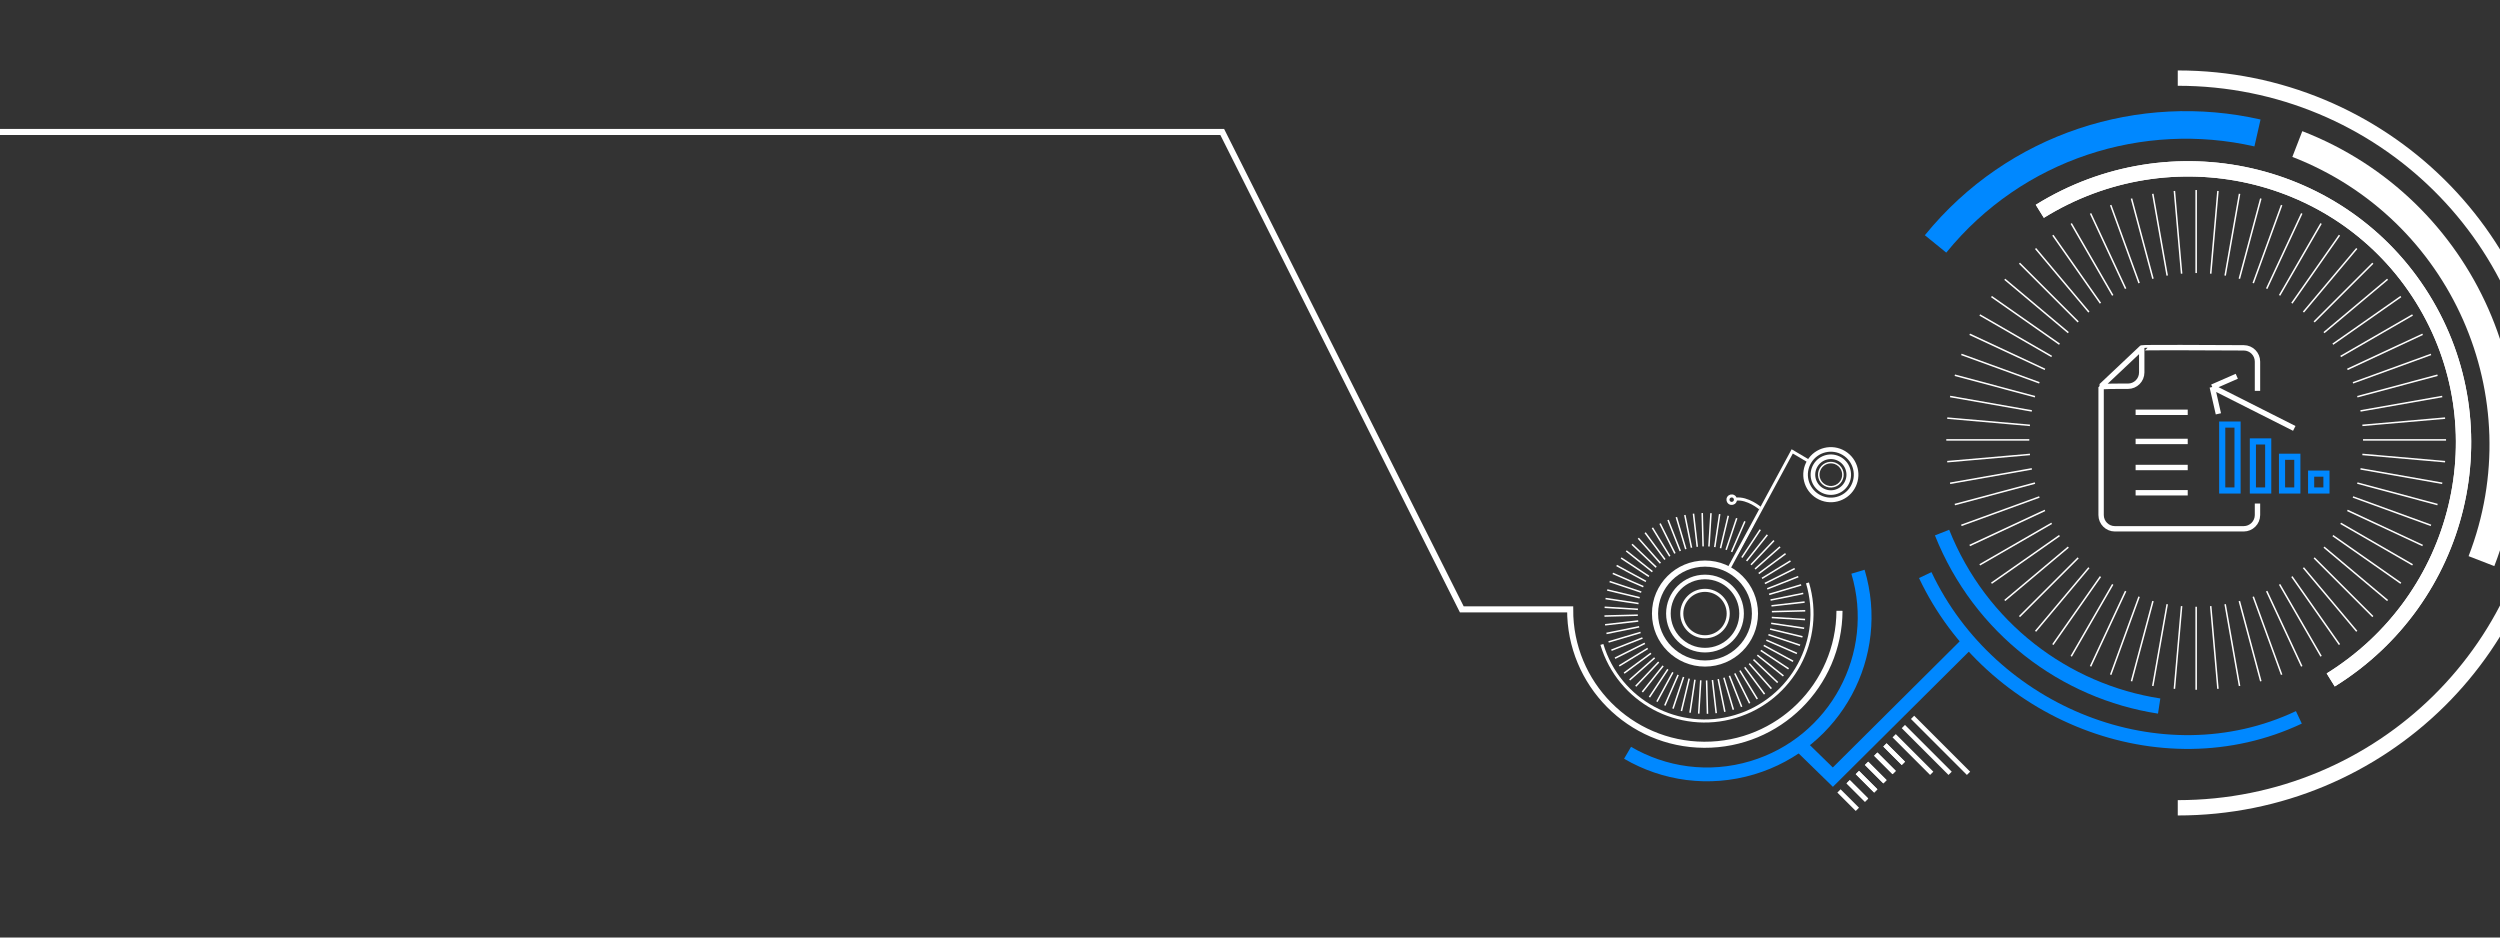 <svg width="1440" height="540" viewBox="0 0 1440 540" fill="none" xmlns="http://www.w3.org/2000/svg">
<rect x="0" y="0" width="1440" height="540" fill="#333333" stroke="none"/>
<path d="M1254.39 465.296C1371.92 465.296 1467.19 371.208 1467.19 255.146C1467.19 139.083 1371.92 44.996 1254.39 44.996" stroke="white" stroke-width="8.83"/>
<path d="M1342.49 391.654C1417.96 344.81 1441.62 246.408 1395.34 171.868C1349.07 97.327 1250.39 74.875 1174.93 121.719" stroke="white" stroke-width="8.83"/>
<path d="M1342.49 391.654C1417.96 344.81 1441.62 246.408 1395.34 171.868C1349.07 97.327 1250.39 74.875 1174.93 121.719" stroke="white" stroke-width="8.83"/>
<path d="M1118.62 306.767C1140.63 361.945 1189.41 398.346 1243.68 406.677" stroke="#0088FF" stroke-width="8.83"/>
<path d="M1429.31 323.21C1466.36 227.582 1418.88 120.021 1323.26 82.964" stroke="white" stroke-width="15.894" stroke-linejoin="round"/>
<path d="M1114.88 140.503C1160.98 83.82 1233.59 61.402 1300.31 76.588" stroke="#0088FF" stroke-width="15.894" stroke-linejoin="round"/>
<path d="M1133.87 369.934L1055.72 447.637L1037.62 429.977" stroke="#0088FF" stroke-width="7.947"/>
<path d="M1059.25 455.583L1069.85 466.178" stroke="white" stroke-width="2.649"/>
<path d="M1064.55 450.285L1075.15 460.881" stroke="white" stroke-width="2.649"/>
<path d="M1064.55 450.285L1075.15 460.881" stroke="white" stroke-width="2.649"/>
<path d="M1069.85 444.987L1080.45 455.583" stroke="white" stroke-width="2.649"/>
<path d="M1069.85 444.987L1080.45 455.583" stroke="white" stroke-width="2.649"/>
<path d="M1075.15 439.689L1085.74 450.285" stroke="white" stroke-width="2.649"/>
<path d="M1075.15 439.689L1085.74 450.285" stroke="white" stroke-width="2.649"/>
<path d="M1080.45 434.391L1091.04 444.987" stroke="white" stroke-width="2.649"/>
<path d="M1080.45 434.391L1091.04 444.987" stroke="white" stroke-width="2.649"/>
<path d="M1085.74 429.093L1096.34 439.689" stroke="white" stroke-width="2.649"/>
<path d="M1085.74 429.093L1096.34 439.689" stroke="white" stroke-width="2.649"/>
<path d="M1091.04 423.795L1112.67 445.428" stroke="white" stroke-width="2.649"/>
<path d="M1096.34 418.497L1123.27 445.428" stroke="white" stroke-width="2.649"/>
<path d="M1101.64 413.199L1133.87 445.428" stroke="white" stroke-width="2.649"/>
<path d="M1010.86 353.41C1010.86 369.306 997.973 382.192 982.077 382.192C966.182 382.192 953.296 369.306 953.296 353.41C953.296 337.515 966.182 324.629 982.077 324.629C997.973 324.629 1010.86 337.515 1010.86 353.41Z" stroke="white" stroke-width="3.532"/>
<path d="M1003.15 353.411C1003.15 365.051 993.718 374.488 982.078 374.488C970.437 374.488 961 365.051 961 353.411C961 341.77 970.437 332.334 982.078 332.334C993.718 332.334 1003.15 341.77 1003.15 353.411Z" stroke="white" stroke-width="2.649"/>
<path d="M995.45 353.411C995.45 360.796 989.463 366.784 982.077 366.784C974.692 366.784 968.705 360.796 968.705 353.411C968.705 346.025 974.692 340.038 982.077 340.038C989.463 340.038 995.45 346.025 995.45 353.411Z" stroke="white" stroke-width="1.766"/>
<path d="M980.982 314.718L980.48 295.51" stroke="white" stroke-width="0.883"/>
<path d="M983.506 411.141L983.003 391.933" stroke="white" stroke-width="0.883"/>
<path d="M977.621 314.953L975.447 295.862" stroke="white" stroke-width="0.883"/>
<path d="M988.539 410.789L986.364 391.698" stroke="white" stroke-width="0.883"/>
<path d="M974.294 315.48L970.463 296.651" stroke="white" stroke-width="0.883"/>
<path d="M993.522 410L989.692 391.171" stroke="white" stroke-width="0.883"/>
<path d="M971.024 316.295L965.568 297.871" stroke="white" stroke-width="0.883"/>
<path d="M998.418 408.779L992.961 390.356" stroke="white" stroke-width="0.883"/>
<path d="M967.839 317.392L960.797 299.514" stroke="white" stroke-width="0.883"/>
<path d="M1003.19 407.137L996.147 389.259" stroke="white" stroke-width="0.883"/>
<path d="M964.761 318.762L956.188 301.566" stroke="white" stroke-width="0.883"/>
<path d="M1007.8 405.085L999.225 387.889" stroke="white" stroke-width="0.883"/>
<path d="M961.814 320.395L951.775 304.012" stroke="white" stroke-width="0.883"/>
<path d="M1012.21 402.639L1002.17 386.256" stroke="white" stroke-width="0.883"/>
<path d="M959.021 322.279L947.592 306.833" stroke="white" stroke-width="0.883"/>
<path d="M1016.39 399.817L1004.96 384.372" stroke="white" stroke-width="0.883"/>
<path d="M956.402 324.4L943.671 310.009" stroke="white" stroke-width="0.883"/>
<path d="M1020.31 396.642L1007.58 382.251" stroke="white" stroke-width="0.883"/>
<path d="M953.979 326.74L940.041 313.513" stroke="white" stroke-width="0.883"/>
<path d="M1023.94 393.137L1010.01 379.911" stroke="white" stroke-width="0.883"/>
<path d="M951.768 329.283L936.731 317.321" stroke="white" stroke-width="0.883"/>
<path d="M1027.25 389.33L1012.22 377.368" stroke="white" stroke-width="0.883"/>
<path d="M949.788 332.008L933.765 321.403" stroke="white" stroke-width="0.883"/>
<path d="M1030.22 385.248L1014.2 374.642" stroke="white" stroke-width="0.883"/>
<path d="M948.052 334.896L931.167 325.728" stroke="white" stroke-width="0.883"/>
<path d="M1032.82 380.923L1015.93 371.754" stroke="white" stroke-width="0.883"/>
<path d="M946.575 337.925L928.955 330.263" stroke="white" stroke-width="0.883"/>
<path d="M1035.03 376.388L1017.41 368.726" stroke="white" stroke-width="0.883"/>
<path d="M945.368 341.07L927.146 334.973" stroke="white" stroke-width="0.883"/>
<path d="M1036.84 371.678L1018.62 365.581" stroke="white" stroke-width="0.883"/>
<path d="M944.439 344.309L925.756 339.823" stroke="white" stroke-width="0.883"/>
<path d="M1038.23 366.828L1019.55 362.342" stroke="white" stroke-width="0.883"/>
<path d="M943.796 347.616L924.793 344.776" stroke="white" stroke-width="0.883"/>
<path d="M1039.19 361.875L1020.19 359.035" stroke="white" stroke-width="0.883"/>
<path d="M943.444 350.967L924.265 349.794" stroke="white" stroke-width="0.883"/>
<path d="M1039.72 356.857L1020.54 355.684" stroke="white" stroke-width="0.883"/>
<path d="M943.385 354.336L924.177 354.838" stroke="white" stroke-width="0.883"/>
<path d="M1039.81 351.812L1020.6 352.315" stroke="white" stroke-width="0.883"/>
<path d="M943.62 357.697L924.529 359.872" stroke="white" stroke-width="0.883"/>
<path d="M1039.46 346.779L1020.37 348.954" stroke="white" stroke-width="0.883"/>
<path d="M944.147 361.025L925.318 364.855" stroke="white" stroke-width="0.883"/>
<path d="M1038.67 341.796L1019.84 345.626" stroke="white" stroke-width="0.883"/>
<path d="M944.962 364.294L926.539 369.751" stroke="white" stroke-width="0.883"/>
<path d="M1037.45 336.9L1019.02 342.357" stroke="white" stroke-width="0.883"/>
<path d="M946.059 367.479L928.181 374.521" stroke="white" stroke-width="0.883"/>
<path d="M1035.8 332.13L1017.93 339.171" stroke="white" stroke-width="0.883"/>
<path d="M947.429 370.557L930.233 379.13" stroke="white" stroke-width="0.883"/>
<path d="M1033.75 327.52L1016.56 336.093" stroke="white" stroke-width="0.883"/>
<path d="M949.063 373.504L932.679 383.543" stroke="white" stroke-width="0.883"/>
<path d="M1031.31 323.107L1014.92 333.147" stroke="white" stroke-width="0.883"/>
<path d="M950.947 376.297L935.501 387.726" stroke="white" stroke-width="0.883"/>
<path d="M1028.48 318.924L1013.04 330.353" stroke="white" stroke-width="0.883"/>
<path d="M953.067 378.916L938.676 391.647" stroke="white" stroke-width="0.883"/>
<path d="M1025.31 315.003L1010.92 327.735" stroke="white" stroke-width="0.883"/>
<path d="M955.407 381.34L942.181 395.277" stroke="white" stroke-width="0.883"/>
<path d="M1021.8 311.374L1008.58 325.311" stroke="white" stroke-width="0.883"/>
<path d="M957.95 383.55L945.989 398.587" stroke="white" stroke-width="0.883"/>
<path d="M1018 308.064L1006.04 323.101" stroke="white" stroke-width="0.883"/>
<path d="M960.676 385.531L950.07 401.553" stroke="white" stroke-width="0.883"/>
<path d="M1013.92 305.098L1003.31 321.12" stroke="white" stroke-width="0.883"/>
<path d="M963.564 387.266L954.395 404.152" stroke="white" stroke-width="0.883"/>
<path d="M1009.59 302.499L1000.42 319.385" stroke="white" stroke-width="0.883"/>
<path d="M966.592 388.743L958.93 406.364" stroke="white" stroke-width="0.883"/>
<path d="M1005.06 300.287L997.393 317.908" stroke="white" stroke-width="0.883"/>
<path d="M969.738 389.95L963.64 408.172" stroke="white" stroke-width="0.883"/>
<path d="M1000.35 298.479L994.248 316.7" stroke="white" stroke-width="0.883"/>
<path d="M972.976 390.879L968.49 409.563" stroke="white" stroke-width="0.883"/>
<path d="M995.495 297.088L991.009 315.772" stroke="white" stroke-width="0.883"/>
<path d="M976.284 391.522L973.443 410.525" stroke="white" stroke-width="0.883"/>
<path d="M990.542 296.125L987.702 315.129" stroke="white" stroke-width="0.883"/>
<path d="M979.634 391.874L978.461 411.053" stroke="white" stroke-width="0.883"/>
<path d="M985.525 295.598L984.351 314.776" stroke="white" stroke-width="0.883"/>
<path d="M1264.99 157.27V109.454" stroke="white" stroke-width="0.883"/>
<path d="M1264.99 397.306V349.49" stroke="white" stroke-width="0.883"/>
<path d="M1256.61 157.635L1252.45 110.001" stroke="white" stroke-width="0.883"/>
<path d="M1277.53 396.758L1273.37 349.124" stroke="white" stroke-width="0.883"/>
<path d="M1248.3 158.73L1240 111.64" stroke="white" stroke-width="0.883"/>
<path d="M1289.98 395.119L1281.68 348.03" stroke="white" stroke-width="0.883"/>
<path d="M1240.11 160.544L1227.74 114.358" stroke="white" stroke-width="0.883"/>
<path d="M1302.24 392.402L1289.86 346.215" stroke="white" stroke-width="0.883"/>
<path d="M1232.12 163.066L1215.76 118.133" stroke="white" stroke-width="0.883"/>
<path d="M1314.22 388.626L1297.86 343.694" stroke="white" stroke-width="0.883"/>
<path d="M1224.37 166.274L1204.16 122.938" stroke="white" stroke-width="0.883"/>
<path d="M1325.82 383.821L1305.61 340.485" stroke="white" stroke-width="0.883"/>
<path d="M1216.93 170.146L1193.03 128.736" stroke="white" stroke-width="0.883"/>
<path d="M1336.95 378.024L1313.04 336.614" stroke="white" stroke-width="0.883"/>
<path d="M1209.86 174.651L1182.44 135.482" stroke="white" stroke-width="0.883"/>
<path d="M1347.54 371.277L1320.12 332.109" stroke="white" stroke-width="0.883"/>
<path d="M1203.21 179.755L1172.48 143.126" stroke="white" stroke-width="0.883"/>
<path d="M1357.5 363.634L1326.77 327.005" stroke="white" stroke-width="0.883"/>
<path d="M1197.03 185.42L1163.22 151.609" stroke="white" stroke-width="0.883"/>
<path d="M1366.76 355.151L1332.95 321.34" stroke="white" stroke-width="0.883"/>
<path d="M1191.36 191.601L1154.74 160.866" stroke="white" stroke-width="0.883"/>
<path d="M1375.24 345.894L1338.61 315.158" stroke="white" stroke-width="0.883"/>
<path d="M1186.26 198.253L1147.09 170.827" stroke="white" stroke-width="0.883"/>
<path d="M1382.89 335.933L1343.72 308.506" stroke="white" stroke-width="0.883"/>
<path d="M1181.76 205.325L1140.35 181.417" stroke="white" stroke-width="0.883"/>
<path d="M1389.63 325.343L1348.22 301.435" stroke="white" stroke-width="0.883"/>
<path d="M1177.88 212.762L1134.55 192.554" stroke="white" stroke-width="0.883"/>
<path d="M1395.43 314.206L1352.1 293.998" stroke="white" stroke-width="0.883"/>
<path d="M1174.68 220.508L1129.74 204.154" stroke="white" stroke-width="0.883"/>
<path d="M1400.24 302.605L1355.3 286.251" stroke="white" stroke-width="0.883"/>
<path d="M1172.15 228.505L1125.97 216.129" stroke="white" stroke-width="0.883"/>
<path d="M1404.01 290.631L1357.82 278.255" stroke="white" stroke-width="0.883"/>
<path d="M1170.34 236.69L1123.25 228.387" stroke="white" stroke-width="0.883"/>
<path d="M1406.73 278.372L1359.64 270.069" stroke="white" stroke-width="0.883"/>
<path d="M1169.25 245.003L1121.61 240.836" stroke="white" stroke-width="0.883"/>
<path d="M1408.37 265.924L1360.73 261.756" stroke="white" stroke-width="0.883"/>
<path d="M1168.88 253.38H1121.06" stroke="white" stroke-width="0.883"/>
<path d="M1408.92 253.38H1361.1" stroke="white" stroke-width="0.883"/>
<path d="M1169.25 261.756L1121.61 265.924" stroke="white" stroke-width="0.883"/>
<path d="M1408.37 240.836L1360.73 245.003" stroke="white" stroke-width="0.883"/>
<path d="M1170.34 270.069L1123.25 278.372" stroke="white" stroke-width="0.883"/>
<path d="M1406.73 228.387L1359.64 236.69" stroke="white" stroke-width="0.883"/>
<path d="M1172.15 278.255L1125.97 290.631" stroke="white" stroke-width="0.883"/>
<path d="M1404.01 216.129L1357.82 228.505" stroke="white" stroke-width="0.883"/>
<path d="M1174.68 286.25L1129.74 302.604" stroke="white" stroke-width="0.883"/>
<path d="M1400.24 204.154L1355.3 220.508" stroke="white" stroke-width="0.883"/>
<path d="M1177.88 293.998L1134.55 314.205" stroke="white" stroke-width="0.883"/>
<path d="M1395.43 192.554L1352.1 212.762" stroke="white" stroke-width="0.883"/>
<path d="M1181.76 301.435L1140.35 325.343" stroke="white" stroke-width="0.883"/>
<path d="M1389.63 181.417L1348.22 205.325" stroke="white" stroke-width="0.883"/>
<path d="M1186.26 308.505L1147.09 335.931" stroke="white" stroke-width="0.883"/>
<path d="M1382.89 170.827L1343.72 198.253" stroke="white" stroke-width="0.883"/>
<path d="M1191.36 315.157L1154.74 345.893" stroke="white" stroke-width="0.883"/>
<path d="M1375.24 160.866L1338.61 191.601" stroke="white" stroke-width="0.883"/>
<path d="M1197.03 321.339L1163.22 355.151" stroke="white" stroke-width="0.883"/>
<path d="M1366.76 151.609L1332.95 185.42" stroke="white" stroke-width="0.883"/>
<path d="M1203.21 327.004L1172.48 363.634" stroke="white" stroke-width="0.883"/>
<path d="M1357.5 143.126L1326.77 179.755" stroke="white" stroke-width="0.883"/>
<path d="M1209.86 332.109L1182.44 371.277" stroke="white" stroke-width="0.883"/>
<path d="M1347.54 135.482L1320.12 174.651" stroke="white" stroke-width="0.883"/>
<path d="M1216.93 336.614L1193.03 378.024" stroke="white" stroke-width="0.883"/>
<path d="M1336.95 128.736L1313.04 170.146" stroke="white" stroke-width="0.883"/>
<path d="M1224.37 340.485L1204.16 383.821" stroke="white" stroke-width="0.883"/>
<path d="M1325.82 122.939L1305.61 166.275" stroke="white" stroke-width="0.883"/>
<path d="M1232.12 343.694L1215.76 388.626" stroke="white" stroke-width="0.883"/>
<path d="M1314.22 118.133L1297.86 163.066" stroke="white" stroke-width="0.883"/>
<path d="M1240.11 346.215L1227.74 392.402" stroke="white" stroke-width="0.883"/>
<path d="M1302.24 114.358L1289.86 160.544" stroke="white" stroke-width="0.883"/>
<path d="M1248.3 348.03L1240 395.119" stroke="white" stroke-width="0.883"/>
<path d="M1289.98 111.64L1281.68 158.73" stroke="white" stroke-width="0.883"/>
<path d="M1256.61 349.124L1252.45 396.758" stroke="white" stroke-width="0.883"/>
<path d="M1277.53 110.001L1273.37 157.635" stroke="white" stroke-width="0.883"/>
<path d="M1233.64 200.401C1233.64 200.661 1233.64 208.308 1233.64 214.529C1233.64 218.918 1230.09 222.475 1225.7 222.475H1220.4C1220.4 222.475 1220.4 222.475 1220.4 222.475C1220.4 222.475 1210.24 222.475 1210.24 222.917C1210.24 224.339 1210.24 276.437 1210.24 296.671C1210.24 301.06 1213.8 304.593 1218.19 304.593H1292.36C1296.75 304.593 1300.31 301.035 1300.31 296.646V290.023M1233.64 200.401C1233.64 200.054 1274.78 200.252 1292.43 200.353C1296.8 200.378 1300.31 203.927 1300.31 208.295V225.124M1233.64 200.401L1210.24 222.475M1230.11 237.486H1260.13M1230.11 254.263H1260.13M1230.11 269.273H1260.13M1230.11 283.843H1260.13M1274.26 222.917L1321.5 246.757M1274.26 222.917L1277.79 238.369M1274.26 222.917L1288.39 216.736" stroke="white" stroke-width="3.095"/>
<path d="M1280 282.518V244.55H1288.83V282.518H1280Z" stroke="#0088FF" stroke-width="3.532"/>
<path d="M1297.66 282.518V254.263H1306.49V282.518H1297.66Z" stroke="#0088FF" stroke-width="3.532"/>
<path d="M1314.44 282.518V263.092H1323.27V282.518H1314.44Z" stroke="#0088FF" stroke-width="3.532"/>
<path d="M1331.21 282.518V272.805H1340.04V282.518H1331.21Z" stroke="#0088FF" stroke-width="3.532"/>
<path d="M1070.2 329.317C1084.57 377.306 1057.31 427.856 1009.32 442.222C984.228 449.734 958.432 445.865 937.477 433.6" stroke="#0088FF" stroke-width="7.947"/>
<path d="M1108.94 331.25C1146.45 410.758 1244.64 450.707 1324.15 413.199" stroke="#0088FF" stroke-width="7.947"/>
<path d="M922.681 371.197C932.471 403.899 966.917 422.473 999.619 412.683C1032.32 402.893 1050.9 368.447 1041.11 335.745" stroke="white" stroke-width="1.766"/>
<path d="M1059.55 351.833C1059.32 394.672 1024.41 429.214 981.567 428.984C938.727 428.754 904.186 393.84 904.415 351L842 351L703.999 76L-17 76" stroke="white" stroke-width="3.5"/>
<path d="M1013.84 292.737C1013.84 292.737 1006.67 286.636 999.867 287.496" stroke="white" stroke-width="1.766"/>
<path d="M995.694 327.708L1032.32 260.002L1041.3 265.312" stroke="white" stroke-width="1.766"/>
<path d="M1062.09 260.96C1068.97 265.117 1071.18 274.063 1067.02 280.943C1062.87 287.822 1053.92 290.029 1047.04 285.872C1040.16 281.715 1037.95 272.768 1042.11 265.889C1046.27 259.009 1055.21 256.803 1062.09 260.96Z" stroke="white" stroke-width="2.649"/>
<path d="M1059.9 264.583C1064.78 267.531 1066.35 273.875 1063.4 278.753C1060.45 283.63 1054.11 285.195 1049.23 282.248C1044.35 279.3 1042.79 272.956 1045.73 268.078C1048.68 263.201 1055.03 261.636 1059.9 264.583Z" stroke="white" stroke-width="2.649"/>
<path d="M1058.17 267.452C1061.46 269.442 1062.52 273.726 1060.53 277.02C1058.54 280.313 1054.26 281.37 1050.96 279.38C1047.67 277.389 1046.61 273.105 1048.6 269.812C1050.59 266.518 1054.88 265.461 1058.17 267.452Z" stroke="white" stroke-width="0.883"/>
<path d="M998.576 285.971C999.594 286.587 999.92 287.911 999.305 288.929C998.69 289.947 997.366 290.274 996.347 289.659C995.329 289.043 995.003 287.719 995.618 286.701C996.233 285.683 997.557 285.356 998.576 285.971Z" stroke="white" stroke-width="1.766"/>
</svg>
